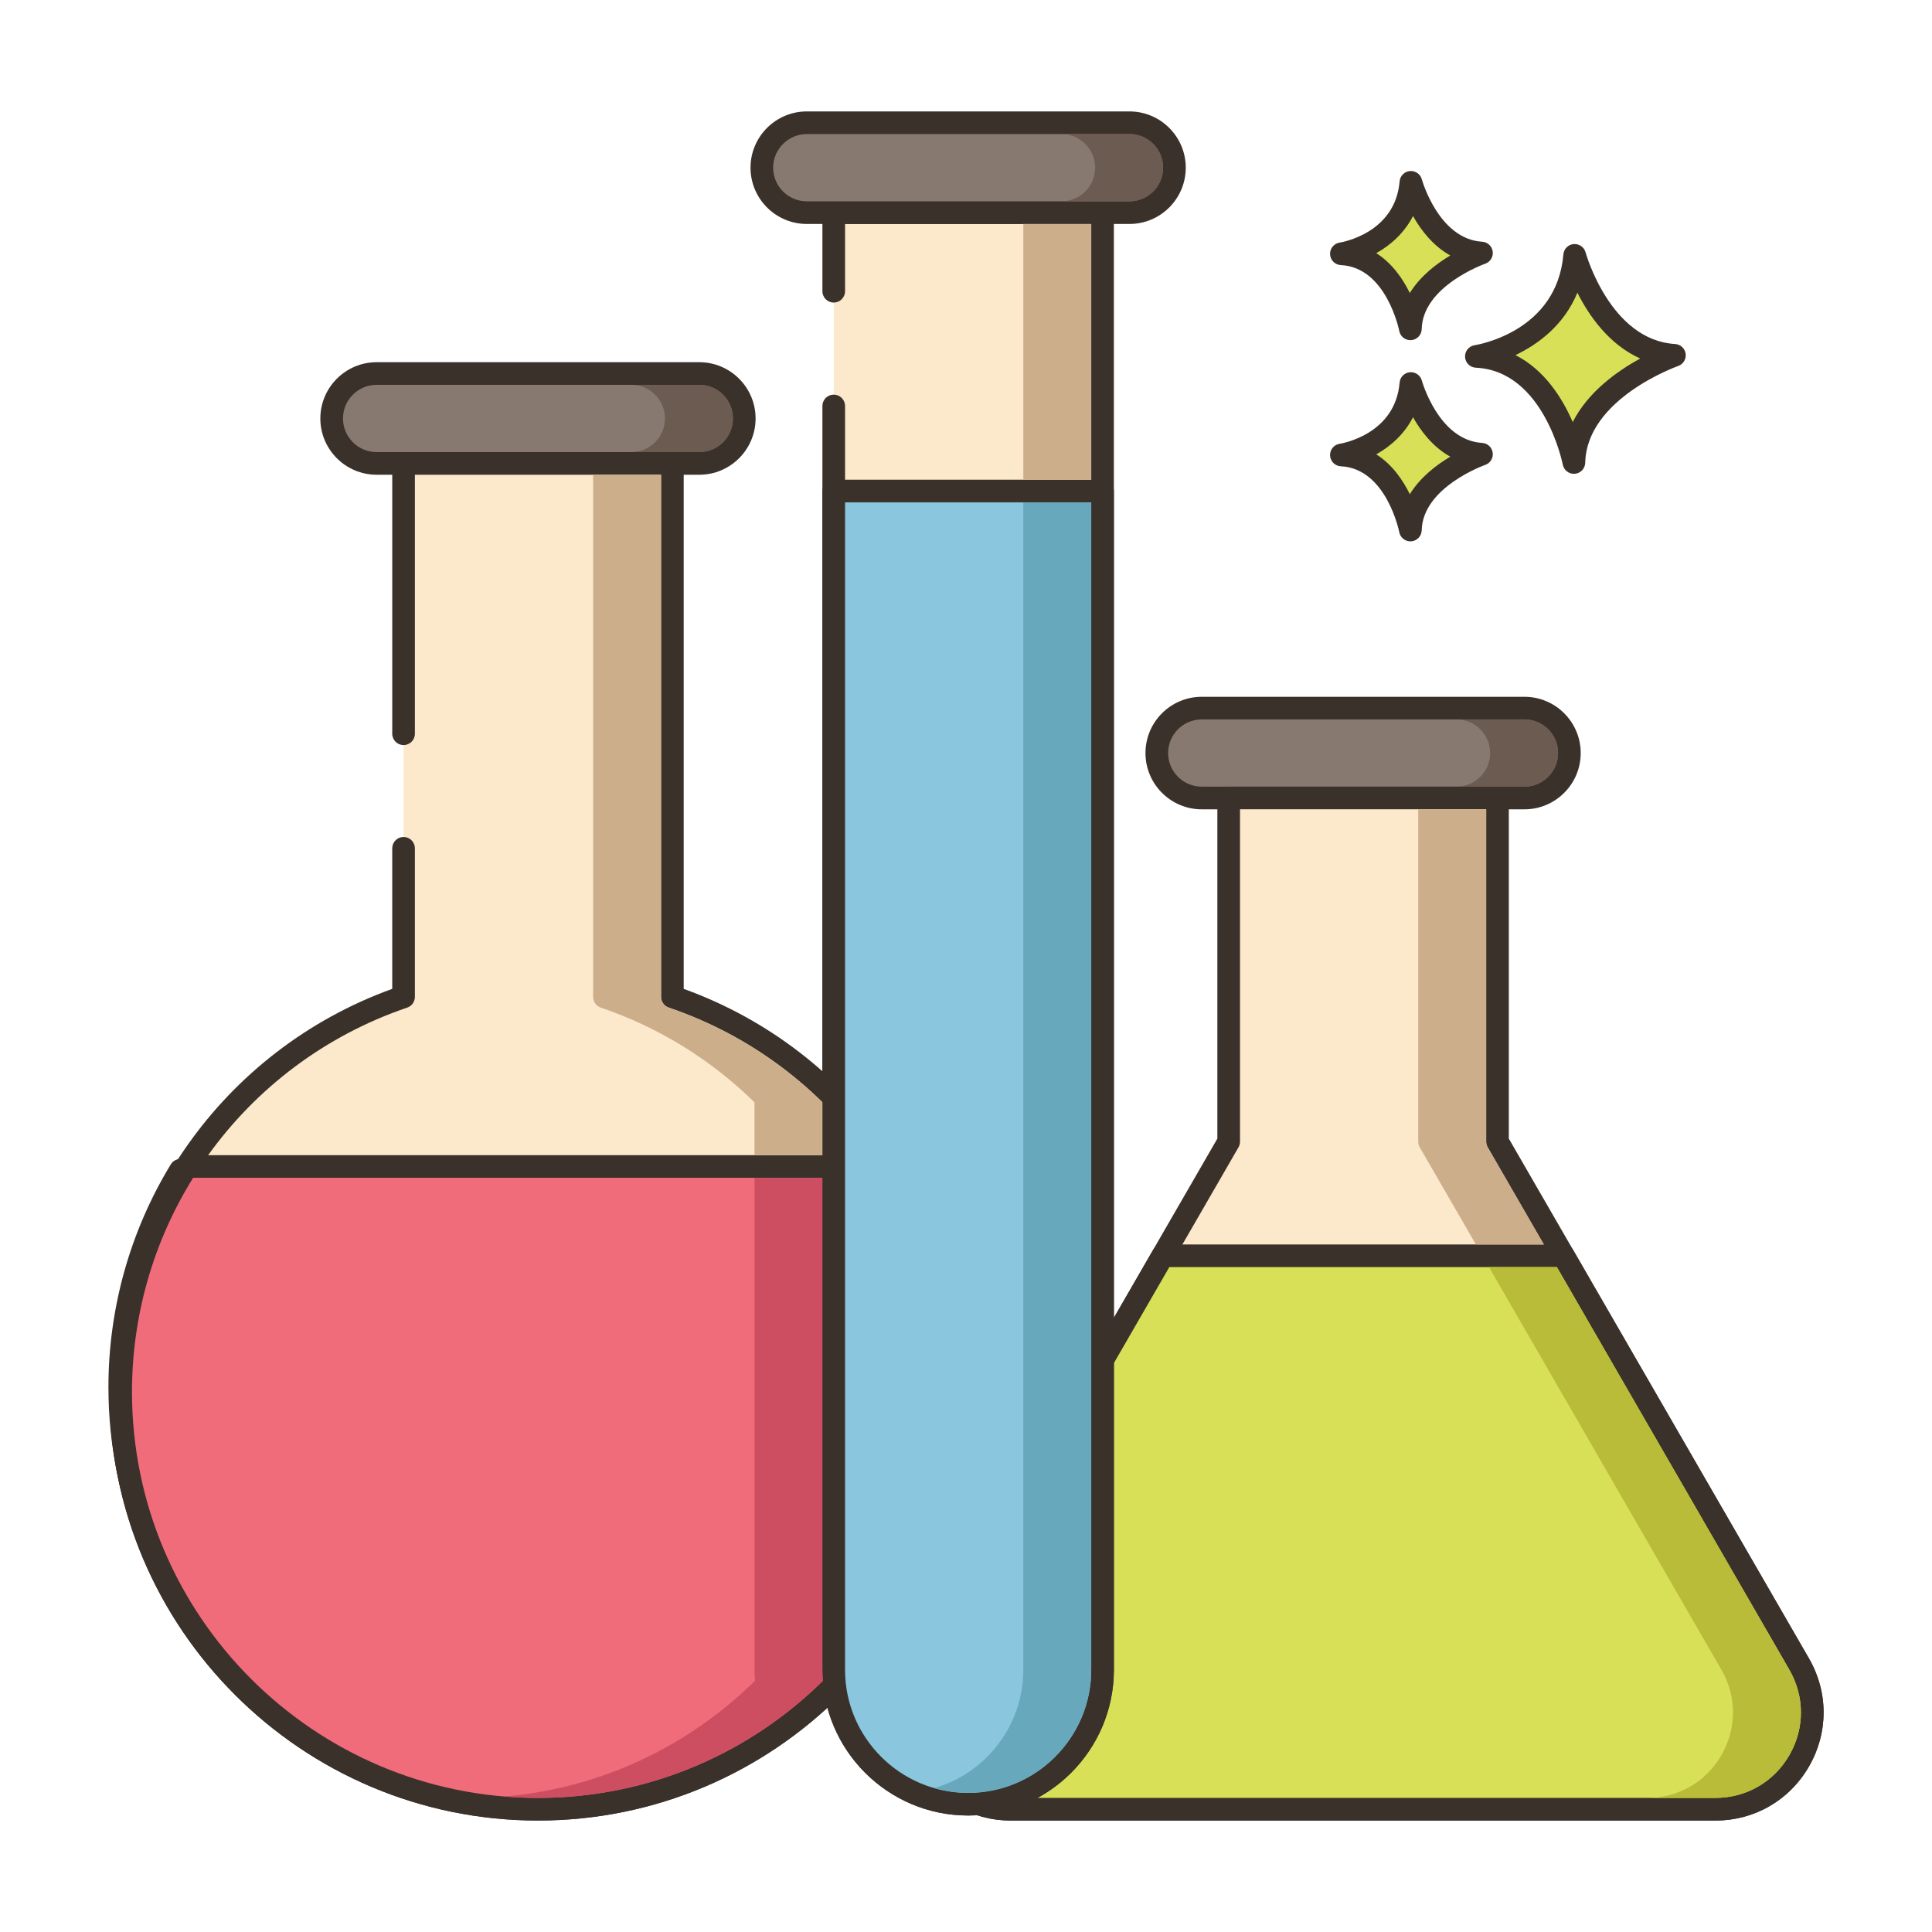 <?xml version="1.0" encoding="utf-8"?>
<!-- Generator: Adobe Illustrator 22.0.1, SVG Export Plug-In . SVG Version: 6.00 Build 0)  -->
<svg xmlns="http://www.w3.org/2000/svg" xmlns:xlink="http://www.w3.org/1999/xlink" version="1.1" id="Layer_2" x="0px" y="0px" viewBox="0 0 256 256" style="enable-background:new 0 0 256 256;" xml:space="preserve" width="512" height="512">
<style type="text/css">
	.st0{fill:#3A312A;}
	.st1{fill:#D7E057;}
	.st2{fill:#F16C7A;}
	.st3{fill:#8AC6DD;}
	.st4{fill:#CE4E61;}
	.st5{fill:#68A8BC;}
	.st6{fill:#87796F;}
	.st7{fill:#FCE8CB;}
	.st8{fill:#6B5B51;}
	.st9{fill:#B9BC39;}
	.st10{fill:#CCAE8B;}
	.st11{fill:#8AC6DD;stroke:#3A312A;stroke-width:3;stroke-linecap:round;stroke-linejoin:round;stroke-miterlimit:10;}
	.st12{fill:#F5978A;}
	.st13{fill-rule:evenodd;clip-rule:evenodd;fill:#D7E057;}
	.st14{fill-rule:evenodd;clip-rule:evenodd;fill:#FCE8CB;}
</style>
<g>
	<g>
		<g>
			<path class="st6" d="M201.997,93.828h-42.76c-3.289,0-5.955,2.666-5.955,5.955s2.666,5.955,5.955,5.955h42.76     c3.289,0,5.955-2.666,5.955-5.955S205.286,93.828,201.997,93.828z"/>
		</g>
	</g>
	<g>
		<g>
			<path class="st0" d="M201.996,92.328h-42.759c-4.111,0-7.456,3.345-7.456,7.456s3.345,7.455,7.456,7.455h42.759     c4.111,0,7.456-3.344,7.456-7.455S206.107,92.328,201.996,92.328z M201.996,104.238h-42.759c-2.457,0-4.456-1.999-4.456-4.455     c0-2.457,1.999-4.456,4.456-4.456h42.759c2.457,0,4.456,1.999,4.456,4.456C206.452,102.24,204.453,104.238,201.996,104.238z"/>
		</g>
	</g>
	<g>
		<g>
			<path class="st7" d="M238.397,220.495l-39.97-69.22v-45.54h-35.62v45.54l-39.97,69.22c-4.93,8.55,1.23,19.24,11.1,19.24h93.36     C237.167,239.735,243.327,229.045,238.397,220.495z"/>
		</g>
	</g>
	<g>
		<g>
			<path class="st0" d="M239.695,219.745l-39.769-68.872v-45.138c0-0.829-0.672-1.5-1.5-1.5h-35.62c-0.828,0-1.5,0.671-1.5,1.5     v45.138l-39.77,68.873c-2.588,4.489-2.586,9.848,0.006,14.334c2.588,4.48,7.222,7.154,12.394,7.154h93.36     c5.173,0,9.806-2.675,12.395-7.155C242.283,229.593,242.284,224.235,239.695,219.745z M237.093,232.579     c-2.045,3.542-5.707,5.656-9.796,5.656h-93.36c-4.088,0-7.75-2.114-9.796-5.655c-2.05-3.548-2.051-7.786-0.005-11.335     l39.97-69.22c0.132-0.228,0.201-0.487,0.201-0.75v-44.04h32.62v44.04c0,0.263,0.069,0.522,0.201,0.75l39.969,69.22     C239.145,224.794,239.143,229.031,237.093,232.579z"/>
		</g>
	</g>
	<g>
		<g>
			<path class="st1" d="M238.396,220.5l-31.235-54.101h-53.089L122.837,220.5c-4.935,8.548,1.234,19.232,11.104,19.232h93.352     C237.163,239.732,243.331,229.047,238.396,220.5z"/>
		</g>
	</g>
	<g>
		<g>
			<path class="st0" d="M239.695,219.75l-31.235-54.101c-0.268-0.464-0.763-0.75-1.299-0.75h-53.089     c-0.536,0-1.031,0.286-1.299,0.75l-31.235,54.101c-2.589,4.484-2.589,9.838,0,14.322c2.589,4.483,7.226,7.16,12.402,7.16h93.353     c5.178,0,9.813-2.677,12.402-7.16C242.284,229.587,242.284,224.234,239.695,219.75z M237.098,232.571     c-2.047,3.544-5.712,5.66-9.805,5.66H133.94c-4.093,0-7.758-2.116-9.804-5.661c-2.047-3.544-2.047-7.777-0.001-11.321     l30.803-53.351h51.356l30.803,53.351C239.144,224.794,239.144,229.027,237.098,232.571z"/>
		</g>
	</g>
	<g>
		<g>
			<path class="st2" d="M118.655,155.065H23.912c-5.102,8.381-8.045,18.219-8.045,28.75c0,30.606,24.811,55.417,55.417,55.417     s55.417-24.811,55.417-55.417C126.7,173.284,123.756,163.446,118.655,155.065z"/>
		</g>
	</g>
	<g>
		<g>
			<path class="st0" d="M119.937,154.285c-0.272-0.447-0.758-0.72-1.281-0.72H23.912c-0.523,0-1.009,0.273-1.281,0.72     c-5.406,8.881-8.264,19.092-8.264,29.53c0,31.384,25.532,56.917,56.916,56.917s56.917-25.533,56.917-56.917     C128.2,173.377,125.343,163.166,119.937,154.285z M71.283,237.731c-29.729,0-53.916-24.187-53.916-53.917     c0-9.606,2.555-19.009,7.396-27.25h93.042c4.841,8.241,7.396,17.644,7.396,27.25C125.2,213.544,101.013,237.731,71.283,237.731z"/>
		</g>
	</g>
	<g>
		<g>
			<path class="st6" d="M92.663,49.494h-42.76c-3.289,0-5.955,2.666-5.955,5.955s2.666,5.955,5.955,5.955h42.76     c3.289,0,5.955-2.666,5.955-5.955S95.952,49.494,92.663,49.494z"/>
		</g>
	</g>
	<g>
		<g>
			<path class="st0" d="M92.663,47.994h-42.76c-4.11,0-7.455,3.345-7.455,7.456s3.345,7.456,7.455,7.456h42.76     c4.111,0,7.456-3.345,7.456-7.456S96.774,47.994,92.663,47.994z M92.663,59.905h-42.76c-2.456,0-4.455-1.999-4.455-4.456     s1.999-4.456,4.455-4.456h42.76c2.457,0,4.456,1.999,4.456,4.456S95.12,59.905,92.663,59.905z"/>
		</g>
	</g>
	<g>
		<g>
			<path class="st7" d="M89.094,132.093V61.405h-35.62v70.688c-21.796,7.415-37.484,28.041-37.484,52.345     c0,30.538,24.756,55.294,55.294,55.294s55.294-24.756,55.294-55.294C126.577,160.134,110.89,139.507,89.094,132.093z"/>
		</g>
	</g>
	<g>
		<g>
			<path class="st0" d="M90.594,131.029V61.405c0-0.829-0.672-1.5-1.5-1.5h-35.62c-0.828,0-1.5,0.671-1.5,1.5v35.821     c0,0.829,0.672,1.5,1.5,1.5s1.5-0.671,1.5-1.5V62.905h32.62v69.188c0,0.642,0.409,1.213,1.017,1.42     c21.813,7.42,36.467,27.885,36.467,50.925c0,29.662-24.132,53.793-53.794,53.793S17.489,214.1,17.489,184.438     c0-23.04,14.655-43.505,36.468-50.925c0.607-0.207,1.017-0.778,1.017-1.42v-19.689c0-0.829-0.672-1.5-1.5-1.5s-1.5,0.671-1.5,1.5     v18.625c-22.467,8.116-37.484,29.443-37.484,53.409c0,31.316,25.478,56.793,56.794,56.793s56.794-25.478,56.794-56.793     C128.077,160.472,113.061,139.146,90.594,131.029z"/>
		</g>
	</g>
	<g>
		<g>
			<path class="st2" d="M117.802,154.565H24.765c-5.545,8.617-8.775,18.865-8.775,29.873c0,30.538,24.756,55.294,55.294,55.294     s55.294-24.756,55.294-55.294C126.577,173.43,123.347,163.182,117.802,154.565z"/>
		</g>
	</g>
	<g>
		<g>
			<path class="st0" d="M119.063,153.753c-0.276-0.429-0.752-0.688-1.262-0.688H24.765c-0.51,0-0.985,0.259-1.262,0.688     c-5.896,9.164-9.014,19.774-9.014,30.685c0,31.316,25.478,56.793,56.794,56.793s56.794-25.478,56.794-56.793     C128.077,173.528,124.96,162.917,119.063,153.753z M71.283,238.231c-29.662,0-53.794-24.132-53.794-53.793     c0-10.062,2.799-19.853,8.102-28.373h91.385c5.303,8.52,8.102,18.312,8.102,28.373C125.077,214.1,100.945,238.231,71.283,238.231     z"/>
		</g>
	</g>
	<g>
		<g>
			<path class="st7" d="M110.473,28.175v193.08c0,9.84,7.97,17.81,17.81,17.81s17.81-7.97,17.81-17.81V28.175H110.473z"/>
		</g>
	</g>
	<g>
		<g>
			<path class="st0" d="M146.094,26.675h-35.62c-0.828,0-1.5,0.671-1.5,1.5v10.414c0,0.829,0.672,1.5,1.5,1.5s1.5-0.671,1.5-1.5     v-8.914h32.62v191.58c0,8.994-7.316,16.31-16.311,16.31c-8.993,0-16.31-7.316-16.31-16.31V53.791c0-0.829-0.672-1.5-1.5-1.5     s-1.5,0.671-1.5,1.5v167.464c0,10.647,8.662,19.31,19.31,19.31s19.311-8.663,19.311-19.31V28.175     C147.594,27.346,146.922,26.675,146.094,26.675z"/>
		</g>
	</g>
	<g>
		<g>
			<path class="st3" d="M110.473,65.065v156.19c0,9.84,7.97,17.81,17.81,17.81s17.81-7.97,17.81-17.81V65.065H110.473z"/>
		</g>
	</g>
	<g>
		<g>
			<path class="st0" d="M146.094,63.565h-35.62c-0.828,0-1.5,0.671-1.5,1.5v156.19c0,10.647,8.662,19.31,19.31,19.31     s19.311-8.663,19.311-19.31V65.065C147.594,64.236,146.922,63.565,146.094,63.565z M144.594,221.255     c0,8.994-7.316,16.31-16.311,16.31c-8.993,0-16.31-7.316-16.31-16.31V66.565h32.62V221.255z"/>
		</g>
	</g>
	<g>
		<g>
			<path class="st6" d="M149.663,16.265h-42.76c-3.289,0-5.955,2.666-5.955,5.955s2.666,5.955,5.955,5.955h42.76     c3.289,0,5.955-2.666,5.955-5.955S152.952,16.265,149.663,16.265z"/>
		</g>
	</g>
	<g>
		<g>
			<path class="st0" d="M149.663,14.765h-42.76c-4.11,0-7.455,3.345-7.455,7.456s3.345,7.455,7.455,7.455h42.76     c4.111,0,7.456-3.344,7.456-7.455S153.774,14.765,149.663,14.765z M149.663,26.676h-42.76c-2.456,0-4.455-1.999-4.455-4.455     c0-2.457,1.999-4.456,4.455-4.456h42.76c2.457,0,4.456,1.999,4.456,4.456C154.119,24.677,152.12,26.676,149.663,26.676z"/>
		</g>
	</g>
	<g>
		<g>
			<path class="st1" d="M208.65,33.835c-0.974,11.564-13.025,13.389-13.025,13.389c10.347,0.487,12.925,14.059,12.925,14.059     c0.221-9.677,13.321-14.202,13.321-14.202C212.058,46.495,208.65,33.835,208.65,33.835z"/>
		</g>
	</g>
	<g>
		<g>
			<path class="st0" d="M221.961,45.584c-8.604-0.515-11.832-12.024-11.863-12.141c-0.19-0.702-0.855-1.157-1.584-1.102     c-0.725,0.066-1.298,0.642-1.359,1.367c-0.859,10.215-11.313,11.964-11.754,12.033c-0.763,0.115-1.313,0.79-1.273,1.561     c0.04,0.77,0.657,1.384,1.428,1.421c9.028,0.425,11.499,12.718,11.522,12.842c0.138,0.711,0.76,1.217,1.473,1.217     c0.042,0,0.084-0.001,0.126-0.005c0.765-0.064,1.357-0.693,1.375-1.459c0.193-8.509,12.19-12.777,12.312-12.819     c0.676-0.235,1.092-0.914,0.994-1.623S222.675,45.627,221.961,45.584z M208.396,55.93c-1.357-3.13-3.709-6.907-7.587-8.876     c2.931-1.405,6.408-3.913,8.201-8.272c1.551,3.071,4.2,6.88,8.334,8.722C214.337,49.144,210.422,51.909,208.396,55.93z"/>
		</g>
	</g>
	<g>
		<g>
			<path class="st1" d="M186.951,50.816c-0.689,8.179-9.212,9.47-9.212,9.47c7.318,0.344,9.142,9.944,9.142,9.944     c0.156-6.844,9.422-10.045,9.422-10.045C189.362,59.77,186.951,50.816,186.951,50.816z"/>
		</g>
	</g>
	<g>
		<g>
			<path class="st0" d="M196.393,58.688c-5.767-0.345-7.972-8.185-7.993-8.264c-0.19-0.702-0.865-1.159-1.582-1.102     c-0.726,0.065-1.3,0.642-1.361,1.368c-0.579,6.871-7.646,8.067-7.942,8.114c-0.763,0.115-1.313,0.79-1.273,1.561     c0.04,0.77,0.657,1.384,1.428,1.421c6.035,0.284,7.724,8.644,7.739,8.726c0.136,0.712,0.759,1.22,1.473,1.22     c0.041,0,0.083-0.001,0.125-0.005c0.765-0.063,1.358-0.694,1.376-1.461c0.13-5.709,8.331-8.634,8.412-8.662     c0.676-0.234,1.093-0.913,0.996-1.622C197.691,59.272,197.106,58.73,196.393,58.688z M186.808,65.483     c-0.924-1.886-2.34-3.947-4.447-5.28c1.855-1.041,3.697-2.63,4.871-4.917c1.057,1.874,2.654,3.955,4.941,5.224     C190.322,61.611,188.184,63.25,186.808,65.483z"/>
		</g>
	</g>
	<g>
		<g>
			<path class="st1" d="M186.951,24.158c-0.689,8.179-9.212,9.471-9.212,9.471c7.318,0.344,9.142,9.944,9.142,9.944     c0.156-6.844,9.422-10.045,9.422-10.045C189.362,33.112,186.951,24.158,186.951,24.158z"/>
		</g>
	</g>
	<g>
		<g>
			<path class="st0" d="M196.393,32.03c-5.767-0.345-7.972-8.186-7.993-8.265c-0.19-0.702-0.865-1.158-1.582-1.102     c-0.726,0.065-1.3,0.642-1.361,1.368c-0.579,6.871-7.646,8.067-7.942,8.114c-0.763,0.115-1.313,0.79-1.273,1.561     c0.04,0.77,0.657,1.384,1.428,1.421c6.035,0.284,7.724,8.644,7.739,8.726c0.136,0.712,0.759,1.22,1.473,1.22     c0.041,0,0.083-0.001,0.125-0.005c0.765-0.063,1.358-0.694,1.376-1.461c0.13-5.709,8.331-8.634,8.412-8.662     c0.676-0.234,1.093-0.913,0.996-1.622C197.691,32.615,197.106,32.073,196.393,32.03z M186.808,38.826     c-0.924-1.886-2.34-3.947-4.447-5.28c1.855-1.041,3.697-2.63,4.871-4.917c1.057,1.874,2.654,3.955,4.941,5.224     C190.323,34.954,188.184,36.593,186.808,38.826z"/>
		</g>
	</g>
	<g>
		<g>
			<path class="st8" d="M201.993,95.325h-9c2.46,0,4.46,2,4.46,4.46c0,2.45-2,4.45-4.46,4.45h9c2.46,0,4.46-2,4.46-4.45     C206.453,97.325,204.453,95.325,201.993,95.325z"/>
		</g>
	</g>
	<g>
		<g>
			<path class="st10" d="M197.124,152.025c-0.13-0.23-0.2-0.49-0.2-0.75v-44.04h-9v44.04c0,0.26,0.07,0.52,0.2,0.75l7.44,12.87h9     L197.124,152.025z"/>
		</g>
	</g>
	<g>
		<g>
			<path class="st9" d="M237.094,221.245l-30.8-53.35h-9l30.8,53.35c2.05,3.55,2.05,7.78,0,11.33c-2.04,3.54-5.71,5.66-9.8,5.66h9     c4.09,0,7.76-2.12,9.8-5.66C239.143,229.025,239.143,224.795,237.094,221.245z"/>
		</g>
	</g>
	<g>
		<g>
			<path class="st8" d="M92.663,50.995h-9c2.46,0,4.45,2,4.45,4.45c0,2.46-1.99,4.46-4.45,4.46h5.43c0,0,0,0,0.01,0h3.56     c2.46,0,4.45-2,4.45-4.46C97.114,52.995,95.124,50.995,92.663,50.995z"/>
		</g>
	</g>
	<g>
		<g>
			<path class="st10" d="M88.614,133.515c-0.61-0.21-1.02-0.78-1.02-1.42v-69.19h-9v69.19c0,0.64,0.41,1.21,1.02,1.42     c7.82,2.66,14.72,7.01,20.36,12.55v7h9v-7C103.333,140.525,96.433,136.175,88.614,133.515z"/>
		</g>
	</g>
	<g>
		<g>
			<path class="st4" d="M108.973,221.255v-65.19h-9v65.19c0,0.49,0.04,0.97,0.07,1.45c-8.72,8.6-20.35,14.27-33.26,15.34     c1.48,0.13,2.98,0.19,4.5,0.19c14.7,0,28.04-5.94,37.76-15.53C109.013,222.225,108.973,221.745,108.973,221.255z"/>
		</g>
	</g>
	<g>
		<g>
			<rect x="135.594" y="29.675" class="st10" width="9" height="33.89"/>
		</g>
	</g>
	<g>
		<g>
			<path class="st5" d="M135.594,66.565v154.69c0,7.31-4.83,13.51-11.46,15.58c-0.12,0.04-0.23,0.07-0.35,0.1     c1.43,0.41,2.94,0.63,4.5,0.63c1.69,0,3.31-0.26,4.85-0.73c6.63-2.07,11.46-8.27,11.46-15.58V66.565H135.594z"/>
		</g>
	</g>
	<g>
		<g>
			<path class="st8" d="M149.663,17.765h-9c2.46,0,4.45,2,4.45,4.46c0,2.45-1.99,4.45-4.45,4.45h9c2.46,0,4.45-2,4.45-4.45     C154.114,19.765,152.124,17.765,149.663,17.765z"/>
		</g>
	</g>
</g>
</svg>
